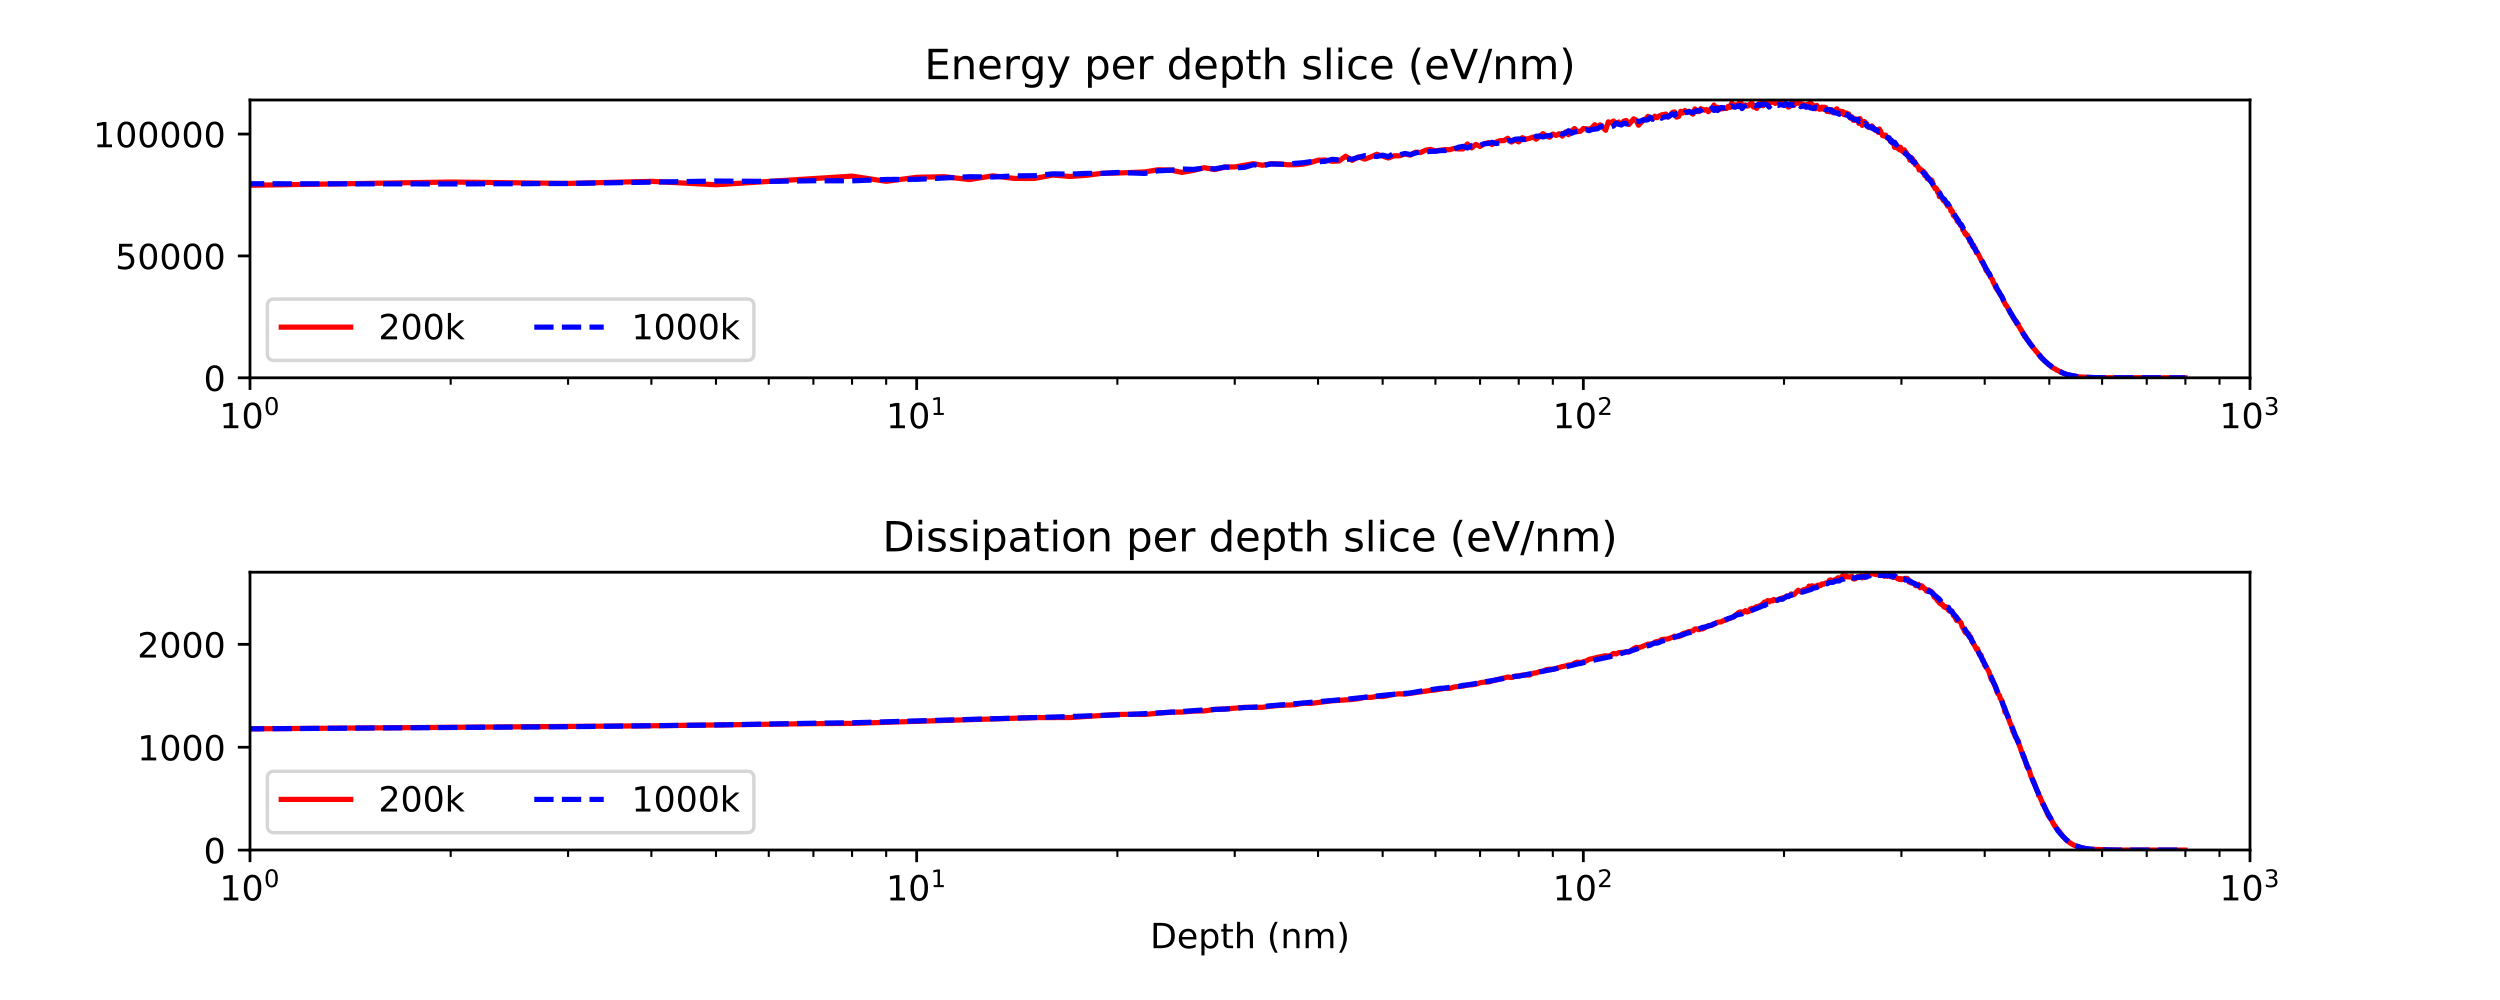 <?xml version="1.0" encoding="utf-8" standalone="no"?>
<!DOCTYPE svg PUBLIC "-//W3C//DTD SVG 1.1//EN"
  "http://www.w3.org/Graphics/SVG/1.1/DTD/svg11.dtd">
<!-- Created with matplotlib (http://matplotlib.org/) -->
<svg height="288pt" version="1.1" viewBox="0 0 720 288" width="720pt" xmlns="http://www.w3.org/2000/svg" xmlns:xlink="http://www.w3.org/1999/xlink">
 <defs>
  <style type="text/css">
*{stroke-linecap:butt;stroke-linejoin:round;}
  </style>
 </defs>
 <g id="figure_1">
  <g id="patch_1">
   <path d="M 0 288 
L 720 288 
L 720 0 
L 0 0 
z
" style="fill:#ffffff;"/>
  </g>
  <g id="axes_1">
   <g id="patch_2">
    <path d="M 72 108.8 
L 648 108.8 
L 648 28.8 
L 72 28.8 
z
" style="fill:#ffffff;"/>
   </g>
   <g id="matplotlib.axis_1">
    <g id="xtick_1">
     <g id="line2d_1">
      <defs>
       <path d="M 0 0 
L 0 3.5 
" id="me92a03ba57" style="stroke:#000000;stroke-width:0.8;"/>
      </defs>
      <g>
       <use style="stroke:#000000;stroke-width:0.8;" x="72" xlink:href="#me92a03ba57" y="108.8"/>
      </g>
     </g>
     <g id="text_1">
      <!-- $\mathdefault{10^{0}}$ -->
      <defs>
       <path d="M 12.406 8.297 
L 28.516 8.297 
L 28.516 63.922 
L 10.984 60.406 
L 10.984 69.391 
L 28.422 72.906 
L 38.281 72.906 
L 38.281 8.297 
L 54.391 8.297 
L 54.391 0 
L 12.406 0 
z
" id="DejaVuSans-31"/>
       <path d="M 31.781 66.406 
Q 24.172 66.406 20.328 58.906 
Q 16.5 51.422 16.5 36.375 
Q 16.5 21.391 20.328 13.891 
Q 24.172 6.391 31.781 6.391 
Q 39.453 6.391 43.281 13.891 
Q 47.125 21.391 47.125 36.375 
Q 47.125 51.422 43.281 58.906 
Q 39.453 66.406 31.781 66.406 
z
M 31.781 74.219 
Q 44.047 74.219 50.516 64.516 
Q 56.984 54.828 56.984 36.375 
Q 56.984 17.969 50.516 8.266 
Q 44.047 -1.422 31.781 -1.422 
Q 19.531 -1.422 13.062 8.266 
Q 6.594 17.969 6.594 36.375 
Q 6.594 54.828 13.062 64.516 
Q 19.531 74.219 31.781 74.219 
z
" id="DejaVuSans-30"/>
      </defs>
      <g transform="translate(63.2 123.398)scale(0.1 -0.1)">
       <use transform="translate(0 0.766)" xlink:href="#DejaVuSans-31"/>
       <use transform="translate(63.623 0.766)" xlink:href="#DejaVuSans-30"/>
       <use transform="translate(128.203 39.047)scale(0.7)" xlink:href="#DejaVuSans-30"/>
      </g>
     </g>
    </g>
    <g id="xtick_2">
     <g id="line2d_2">
      <g>
       <use style="stroke:#000000;stroke-width:0.8;" x="264" xlink:href="#me92a03ba57" y="108.8"/>
      </g>
     </g>
     <g id="text_2">
      <!-- $\mathdefault{10^{1}}$ -->
      <g transform="translate(255.2 123.398)scale(0.1 -0.1)">
       <use transform="translate(0 0.684)" xlink:href="#DejaVuSans-31"/>
       <use transform="translate(63.623 0.684)" xlink:href="#DejaVuSans-30"/>
       <use transform="translate(128.203 38.966)scale(0.7)" xlink:href="#DejaVuSans-31"/>
      </g>
     </g>
    </g>
    <g id="xtick_3">
     <g id="line2d_3">
      <g>
       <use style="stroke:#000000;stroke-width:0.8;" x="456" xlink:href="#me92a03ba57" y="108.8"/>
      </g>
     </g>
     <g id="text_3">
      <!-- $\mathdefault{10^{2}}$ -->
      <defs>
       <path d="M 19.188 8.297 
L 53.609 8.297 
L 53.609 0 
L 7.328 0 
L 7.328 8.297 
Q 12.938 14.109 22.625 23.891 
Q 32.328 33.688 34.812 36.531 
Q 39.547 41.844 41.422 45.531 
Q 43.312 49.219 43.312 52.781 
Q 43.312 58.594 39.234 62.25 
Q 35.156 65.922 28.609 65.922 
Q 23.969 65.922 18.812 64.312 
Q 13.672 62.703 7.812 59.422 
L 7.812 69.391 
Q 13.766 71.781 18.938 73 
Q 24.125 74.219 28.422 74.219 
Q 39.75 74.219 46.484 68.547 
Q 53.219 62.891 53.219 53.422 
Q 53.219 48.922 51.531 44.891 
Q 49.859 40.875 45.406 35.406 
Q 44.188 33.984 37.641 27.219 
Q 31.109 20.453 19.188 8.297 
z
" id="DejaVuSans-32"/>
      </defs>
      <g transform="translate(447.2 123.398)scale(0.1 -0.1)">
       <use transform="translate(0 0.766)" xlink:href="#DejaVuSans-31"/>
       <use transform="translate(63.623 0.766)" xlink:href="#DejaVuSans-30"/>
       <use transform="translate(128.203 39.047)scale(0.7)" xlink:href="#DejaVuSans-32"/>
      </g>
     </g>
    </g>
    <g id="xtick_4">
     <g id="line2d_4">
      <g>
       <use style="stroke:#000000;stroke-width:0.8;" x="648" xlink:href="#me92a03ba57" y="108.8"/>
      </g>
     </g>
     <g id="text_4">
      <!-- $\mathdefault{10^{3}}$ -->
      <defs>
       <path d="M 40.578 39.312 
Q 47.656 37.797 51.625 33 
Q 55.609 28.219 55.609 21.188 
Q 55.609 10.406 48.188 4.484 
Q 40.766 -1.422 27.094 -1.422 
Q 22.516 -1.422 17.656 -0.516 
Q 12.797 0.391 7.625 2.203 
L 7.625 11.719 
Q 11.719 9.328 16.594 8.109 
Q 21.484 6.891 26.812 6.891 
Q 36.078 6.891 40.938 10.547 
Q 45.797 14.203 45.797 21.188 
Q 45.797 27.641 41.281 31.266 
Q 36.766 34.906 28.719 34.906 
L 20.219 34.906 
L 20.219 43.016 
L 29.109 43.016 
Q 36.375 43.016 40.234 45.922 
Q 44.094 48.828 44.094 54.297 
Q 44.094 59.906 40.109 62.906 
Q 36.141 65.922 28.719 65.922 
Q 24.656 65.922 20.016 65.031 
Q 15.375 64.156 9.812 62.312 
L 9.812 71.094 
Q 15.438 72.656 20.344 73.438 
Q 25.25 74.219 29.594 74.219 
Q 40.828 74.219 47.359 69.109 
Q 53.906 64.016 53.906 55.328 
Q 53.906 49.266 50.438 45.094 
Q 46.969 40.922 40.578 39.312 
z
" id="DejaVuSans-33"/>
      </defs>
      <g transform="translate(639.2 123.398)scale(0.1 -0.1)">
       <use transform="translate(0 0.766)" xlink:href="#DejaVuSans-31"/>
       <use transform="translate(63.623 0.766)" xlink:href="#DejaVuSans-30"/>
       <use transform="translate(128.203 39.047)scale(0.7)" xlink:href="#DejaVuSans-33"/>
      </g>
     </g>
    </g>
    <g id="xtick_5">
     <g id="line2d_5">
      <defs>
       <path d="M 0 0 
L 0 2 
" id="m63668661cb" style="stroke:#000000;stroke-width:0.6;"/>
      </defs>
      <g>
       <use style="stroke:#000000;stroke-width:0.6;" x="129.798" xlink:href="#m63668661cb" y="108.8"/>
      </g>
     </g>
    </g>
    <g id="xtick_6">
     <g id="line2d_6">
      <g>
       <use style="stroke:#000000;stroke-width:0.6;" x="163.607" xlink:href="#m63668661cb" y="108.8"/>
      </g>
     </g>
    </g>
    <g id="xtick_7">
     <g id="line2d_7">
      <g>
       <use style="stroke:#000000;stroke-width:0.6;" x="187.596" xlink:href="#m63668661cb" y="108.8"/>
      </g>
     </g>
    </g>
    <g id="xtick_8">
     <g id="line2d_8">
      <g>
       <use style="stroke:#000000;stroke-width:0.6;" x="206.202" xlink:href="#m63668661cb" y="108.8"/>
      </g>
     </g>
    </g>
    <g id="xtick_9">
     <g id="line2d_9">
      <g>
       <use style="stroke:#000000;stroke-width:0.6;" x="221.405" xlink:href="#m63668661cb" y="108.8"/>
      </g>
     </g>
    </g>
    <g id="xtick_10">
     <g id="line2d_10">
      <g>
       <use style="stroke:#000000;stroke-width:0.6;" x="234.259" xlink:href="#m63668661cb" y="108.8"/>
      </g>
     </g>
    </g>
    <g id="xtick_11">
     <g id="line2d_11">
      <g>
       <use style="stroke:#000000;stroke-width:0.6;" x="245.393" xlink:href="#m63668661cb" y="108.8"/>
      </g>
     </g>
    </g>
    <g id="xtick_12">
     <g id="line2d_12">
      <g>
       <use style="stroke:#000000;stroke-width:0.6;" x="255.215" xlink:href="#m63668661cb" y="108.8"/>
      </g>
     </g>
    </g>
    <g id="xtick_13">
     <g id="line2d_13">
      <g>
       <use style="stroke:#000000;stroke-width:0.6;" x="321.798" xlink:href="#m63668661cb" y="108.8"/>
      </g>
     </g>
    </g>
    <g id="xtick_14">
     <g id="line2d_14">
      <g>
       <use style="stroke:#000000;stroke-width:0.6;" x="355.607" xlink:href="#m63668661cb" y="108.8"/>
      </g>
     </g>
    </g>
    <g id="xtick_15">
     <g id="line2d_15">
      <g>
       <use style="stroke:#000000;stroke-width:0.6;" x="379.596" xlink:href="#m63668661cb" y="108.8"/>
      </g>
     </g>
    </g>
    <g id="xtick_16">
     <g id="line2d_16">
      <g>
       <use style="stroke:#000000;stroke-width:0.6;" x="398.202" xlink:href="#m63668661cb" y="108.8"/>
      </g>
     </g>
    </g>
    <g id="xtick_17">
     <g id="line2d_17">
      <g>
       <use style="stroke:#000000;stroke-width:0.6;" x="413.405" xlink:href="#m63668661cb" y="108.8"/>
      </g>
     </g>
    </g>
    <g id="xtick_18">
     <g id="line2d_18">
      <g>
       <use style="stroke:#000000;stroke-width:0.6;" x="426.259" xlink:href="#m63668661cb" y="108.8"/>
      </g>
     </g>
    </g>
    <g id="xtick_19">
     <g id="line2d_19">
      <g>
       <use style="stroke:#000000;stroke-width:0.6;" x="437.393" xlink:href="#m63668661cb" y="108.8"/>
      </g>
     </g>
    </g>
    <g id="xtick_20">
     <g id="line2d_20">
      <g>
       <use style="stroke:#000000;stroke-width:0.6;" x="447.215" xlink:href="#m63668661cb" y="108.8"/>
      </g>
     </g>
    </g>
    <g id="xtick_21">
     <g id="line2d_21">
      <g>
       <use style="stroke:#000000;stroke-width:0.6;" x="513.798" xlink:href="#m63668661cb" y="108.8"/>
      </g>
     </g>
    </g>
    <g id="xtick_22">
     <g id="line2d_22">
      <g>
       <use style="stroke:#000000;stroke-width:0.6;" x="547.607" xlink:href="#m63668661cb" y="108.8"/>
      </g>
     </g>
    </g>
    <g id="xtick_23">
     <g id="line2d_23">
      <g>
       <use style="stroke:#000000;stroke-width:0.6;" x="571.596" xlink:href="#m63668661cb" y="108.8"/>
      </g>
     </g>
    </g>
    <g id="xtick_24">
     <g id="line2d_24">
      <g>
       <use style="stroke:#000000;stroke-width:0.6;" x="590.202" xlink:href="#m63668661cb" y="108.8"/>
      </g>
     </g>
    </g>
    <g id="xtick_25">
     <g id="line2d_25">
      <g>
       <use style="stroke:#000000;stroke-width:0.6;" x="605.405" xlink:href="#m63668661cb" y="108.8"/>
      </g>
     </g>
    </g>
    <g id="xtick_26">
     <g id="line2d_26">
      <g>
       <use style="stroke:#000000;stroke-width:0.6;" x="618.259" xlink:href="#m63668661cb" y="108.8"/>
      </g>
     </g>
    </g>
    <g id="xtick_27">
     <g id="line2d_27">
      <g>
       <use style="stroke:#000000;stroke-width:0.6;" x="629.393" xlink:href="#m63668661cb" y="108.8"/>
      </g>
     </g>
    </g>
    <g id="xtick_28">
     <g id="line2d_28">
      <g>
       <use style="stroke:#000000;stroke-width:0.6;" x="639.215" xlink:href="#m63668661cb" y="108.8"/>
      </g>
     </g>
    </g>
   </g>
   <g id="matplotlib.axis_2">
    <g id="ytick_1">
     <g id="line2d_29">
      <defs>
       <path d="M 0 0 
L -3.5 0 
" id="m32c135fd6a" style="stroke:#000000;stroke-width:0.8;"/>
      </defs>
      <g>
       <use style="stroke:#000000;stroke-width:0.8;" x="72" xlink:href="#m32c135fd6a" y="108.801"/>
      </g>
     </g>
     <g id="text_5">
      <!-- 0 -->
      <g transform="translate(58.638 112.6)scale(0.1 -0.1)">
       <use xlink:href="#DejaVuSans-30"/>
      </g>
     </g>
    </g>
    <g id="ytick_2">
     <g id="line2d_30">
      <g>
       <use style="stroke:#000000;stroke-width:0.8;" x="72" xlink:href="#m32c135fd6a" y="73.71"/>
      </g>
     </g>
     <g id="text_6">
      <!-- 50000 -->
      <defs>
       <path d="M 10.797 72.906 
L 49.516 72.906 
L 49.516 64.594 
L 19.828 64.594 
L 19.828 46.734 
Q 21.969 47.469 24.109 47.828 
Q 26.266 48.188 28.422 48.188 
Q 40.625 48.188 47.75 41.5 
Q 54.891 34.812 54.891 23.391 
Q 54.891 11.625 47.562 5.094 
Q 40.234 -1.422 26.906 -1.422 
Q 22.312 -1.422 17.547 -0.641 
Q 12.797 0.141 7.719 1.703 
L 7.719 11.625 
Q 12.109 9.234 16.797 8.062 
Q 21.484 6.891 26.703 6.891 
Q 35.156 6.891 40.078 11.328 
Q 45.016 15.766 45.016 23.391 
Q 45.016 31 40.078 35.438 
Q 35.156 39.891 26.703 39.891 
Q 22.75 39.891 18.812 39.016 
Q 14.891 38.141 10.797 36.281 
z
" id="DejaVuSans-35"/>
      </defs>
      <g transform="translate(33.188 77.509)scale(0.1 -0.1)">
       <use xlink:href="#DejaVuSans-35"/>
       <use x="63.623" xlink:href="#DejaVuSans-30"/>
       <use x="127.246" xlink:href="#DejaVuSans-30"/>
       <use x="190.869" xlink:href="#DejaVuSans-30"/>
       <use x="254.492" xlink:href="#DejaVuSans-30"/>
      </g>
     </g>
    </g>
    <g id="ytick_3">
     <g id="line2d_31">
      <g>
       <use style="stroke:#000000;stroke-width:0.8;" x="72" xlink:href="#m32c135fd6a" y="38.618"/>
      </g>
     </g>
     <g id="text_7">
      <!-- 100000 -->
      <g transform="translate(26.825 42.418)scale(0.1 -0.1)">
       <use xlink:href="#DejaVuSans-31"/>
       <use x="63.623" xlink:href="#DejaVuSans-30"/>
       <use x="127.246" xlink:href="#DejaVuSans-30"/>
       <use x="190.869" xlink:href="#DejaVuSans-30"/>
       <use x="254.492" xlink:href="#DejaVuSans-30"/>
       <use x="318.115" xlink:href="#DejaVuSans-30"/>
      </g>
     </g>
    </g>
   </g>
   <g id="line2d_32">
    <path clip-path="url(#pfd592f514d)" d="M -1 53.089 
L 72 53.356 
L 129.798 52.426 
L 163.607 52.823 
L 187.596 52.223 
L 206.202 53.211 
L 245.393 50.725 
L 255.215 52.218 
L 264 51.064 
L 271.947 50.887 
L 279.203 51.71 
L 285.877 50.648 
L 292.057 51.375 
L 297.81 51.399 
L 303.191 50.418 
L 308.246 50.823 
L 313.012 50.472 
L 317.521 49.901 
L 321.798 49.841 
L 329.745 49.513 
L 333.452 48.897 
L 337.001 48.962 
L 340.404 49.652 
L 343.675 49.078 
L 346.822 48.29 
L 349.854 48.838 
L 352.78 48.113 
L 355.607 48.075 
L 360.989 47.136 
L 363.555 47.585 
L 366.044 47.177 
L 368.461 47.219 
L 370.81 47.444 
L 373.095 47.443 
L 375.318 47.297 
L 377.484 46.796 
L 379.596 46.135 
L 381.654 46.082 
L 383.664 46.446 
L 385.626 46.371 
L 387.543 44.982 
L 389.417 46.187 
L 391.25 45.187 
L 393.043 45.825 
L 394.798 45.193 
L 396.518 44.424 
L 399.853 45.504 
L 401.473 44.874 
L 403.061 44.872 
L 404.62 44.357 
L 406.15 44.674 
L 407.652 43.833 
L 409.128 43.934 
L 410.578 43.257 
L 412.004 43.017 
L 413.405 43.459 
L 416.139 43.09 
L 417.473 43.117 
L 418.787 42.74 
L 420.079 42.902 
L 421.352 42.888 
L 422.606 41.468 
L 423.842 42.609 
L 425.059 41.588 
L 426.259 42.172 
L 427.442 41.413 
L 428.608 41.088 
L 429.758 41.617 
L 430.892 40.917 
L 432.012 40.501 
L 433.116 40.503 
L 434.206 39.823 
L 435.282 40.912 
L 436.344 40.343 
L 437.393 40.857 
L 438.429 39.655 
L 439.452 40.09 
L 440.463 39.858 
L 441.462 39.486 
L 442.448 40.092 
L 444.388 38.487 
L 445.341 39.18 
L 446.283 39.525 
L 447.215 38.612 
L 448.136 39.007 
L 449.047 38.519 
L 449.949 39.199 
L 450.841 38.028 
L 451.723 38.793 
L 452.596 37.733 
L 453.46 37.02 
L 454.315 37.877 
L 455.162 37.798 
L 456 37.013 
L 457.651 37.185 
L 458.465 36.819 
L 459.27 35.921 
L 460.068 36.526 
L 460.859 35.951 
L 462.417 37.512 
L 463.186 35.096 
L 463.947 35.355 
L 464.702 34.85 
L 465.45 35.559 
L 466.191 35.158 
L 466.926 35.933 
L 467.654 34.891 
L 468.376 34.709 
L 469.092 35.87 
L 470.505 34.226 
L 471.203 34.616 
L 471.895 36.069 
L 473.262 34.641 
L 473.937 34.315 
L 474.607 33.512 
L 475.271 34.112 
L 475.93 34.288 
L 476.584 33.462 
L 477.233 33.887 
L 477.877 33.406 
L 478.516 33.099 
L 479.78 32.852 
L 480.404 33.695 
L 481.024 33.279 
L 481.639 32.393 
L 482.25 32.227 
L 482.857 33.727 
L 483.459 33.537 
L 484.057 32.054 
L 484.65 32.543 
L 485.239 31.814 
L 485.825 32.331 
L 486.406 32.041 
L 487.556 32.879 
L 488.125 31.374 
L 488.69 32.113 
L 489.252 32.129 
L 489.81 31.298 
L 490.914 31.722 
L 491.461 31.572 
L 492.004 32.174 
L 492.544 31.489 
L 493.08 31.312 
L 493.613 30.263 
L 494.142 31.666 
L 494.668 30.897 
L 495.191 31.421 
L 496.227 31.313 
L 496.74 31.077 
L 497.25 31.232 
L 497.757 30.599 
L 498.261 30.94 
L 498.762 29.654 
L 499.259 30.559 
L 499.754 30.212 
L 500.735 30.195 
L 501.221 28.928 
L 501.705 30.555 
L 502.185 30.513 
L 502.663 30.233 
L 503.138 30.526 
L 503.611 30.466 
L 504.081 29.882 
L 504.548 29.705 
L 505.012 30.827 
L 505.474 30.872 
L 505.934 31.222 
L 506.391 30.211 
L 506.845 29.623 
L 507.297 29.696 
L 507.746 30.46 
L 508.194 28.8 
L 508.638 29.964 
L 509.081 28.853 
L 509.521 29.862 
L 509.958 29.564 
L 510.394 28.987 
L 510.827 29.508 
L 511.258 29.773 
L 511.687 29.439 
L 512.538 30.013 
L 512.96 29.762 
L 513.38 29.324 
L 513.798 29.193 
L 514.214 29.718 
L 514.627 30.47 
L 515.039 30.842 
L 515.449 30.65 
L 515.857 30.032 
L 516.263 29.199 
L 516.666 30.355 
L 517.068 29.377 
L 517.468 29.769 
L 517.866 29.097 
L 518.262 29.095 
L 518.656 30.171 
L 519.049 30.046 
L 519.439 30.051 
L 519.828 30.752 
L 520.215 30.493 
L 520.6 29.993 
L 520.984 30.457 
L 521.365 29.487 
L 521.745 29.961 
L 522.5 30.602 
L 522.875 31.331 
L 523.248 30.352 
L 523.989 31.462 
L 524.357 31.433 
L 524.723 30.842 
L 525.088 31.423 
L 525.452 30.871 
L 525.813 30.993 
L 526.174 32.093 
L 526.532 31.688 
L 526.889 32.203 
L 527.245 31.803 
L 527.599 31.605 
L 527.952 32.422 
L 528.303 32.287 
L 528.652 31.659 
L 529.001 31.329 
L 529.347 31.896 
L 529.693 32.727 
L 530.036 32.019 
L 530.379 32.535 
L 530.72 32.12 
L 531.06 33.024 
L 531.735 32.517 
L 532.07 33.087 
L 532.404 32.809 
L 532.737 33.714 
L 533.069 34.109 
L 533.399 33.668 
L 533.728 34.631 
L 534.056 34.661 
L 534.382 34.245 
L 534.707 34.568 
L 535.031 34.417 
L 535.354 35.527 
L 535.675 34.154 
L 535.995 34.96 
L 536.314 36.114 
L 536.632 35.846 
L 536.948 34.998 
L 537.263 35.434 
L 537.577 35.582 
L 537.89 36.401 
L 538.202 36.743 
L 538.512 36.477 
L 538.822 36.563 
L 539.13 36.267 
L 540.048 37.501 
L 540.352 37.548 
L 540.655 37.322 
L 540.956 38.135 
L 541.257 37.145 
L 541.854 38.282 
L 542.152 39.038 
L 542.448 39.166 
L 543.037 38.901 
L 543.622 39.794 
L 543.913 39.967 
L 544.203 39.825 
L 544.492 40.775 
L 544.78 41 
L 545.067 41.014 
L 545.354 41.184 
L 545.639 42.459 
L 545.923 41.817 
L 546.488 42.708 
L 546.769 42.787 
L 547.05 43.143 
L 547.329 42.402 
L 547.607 43.348 
L 548.161 43.755 
L 548.437 43.147 
L 548.712 44.148 
L 548.986 43.858 
L 549.259 44.699 
L 549.531 44.681 
L 550.072 46.147 
L 550.341 45.544 
L 550.61 45.472 
L 550.878 45.944 
L 551.145 46.908 
L 551.41 46.525 
L 551.676 47.503 
L 551.94 47.446 
L 552.466 48.166 
L 552.728 48.954 
L 552.989 48.627 
L 553.249 49.089 
L 553.508 48.999 
L 553.767 49.621 
L 554.025 49.387 
L 554.282 50.452 
L 554.538 50.028 
L 555.048 51.446 
L 555.302 51.192 
L 555.555 51.732 
L 555.807 51.614 
L 556.059 52.176 
L 556.309 51.873 
L 556.559 52.443 
L 556.809 53.517 
L 557.057 53.7 
L 557.305 54.333 
L 557.552 54.131 
L 557.798 54.44 
L 558.044 55.384 
L 558.289 55.188 
L 558.533 56.637 
L 558.776 55.841 
L 559.019 56.73 
L 559.261 56.885 
L 559.743 57.832 
L 559.983 57.7 
L 560.936 59.377 
L 561.409 59.312 
L 561.644 59.868 
L 561.878 60.778 
L 562.112 60.608 
L 562.346 61.002 
L 562.578 62.062 
L 562.81 61.96 
L 563.041 62.513 
L 563.272 62.621 
L 563.731 63.765 
L 563.96 63.594 
L 564.188 64.191 
L 564.416 64.245 
L 564.643 64.93 
L 564.869 64.94 
L 565.095 65.328 
L 565.32 66.308 
L 565.544 66.421 
L 565.991 67.412 
L 566.214 67.321 
L 566.436 67.875 
L 566.658 67.758 
L 566.878 68.513 
L 567.099 68.582 
L 567.318 69.583 
L 567.538 69.279 
L 568.192 71.036 
L 568.408 70.659 
L 568.625 71.314 
L 568.841 71.457 
L 569.27 72.849 
L 569.484 72.685 
L 570.968 75.684 
L 571.178 75.919 
L 571.387 76.485 
L 571.596 76.667 
L 572.011 77.927 
L 572.219 77.767 
L 572.425 78.12 
L 572.631 78.787 
L 572.837 78.857 
L 573.042 79.088 
L 573.247 79.815 
L 573.654 80.267 
L 573.858 80.631 
L 574.06 81.341 
L 574.262 81.583 
L 574.866 83.032 
L 575.066 83.182 
L 576.847 86.039 
L 577.042 86.78 
L 577.237 87.007 
L 577.626 87.863 
L 577.82 87.947 
L 578.972 89.985 
L 579.353 90.713 
L 580.11 92.045 
L 580.298 92.196 
L 580.485 92.566 
L 580.672 92.484 
L 580.859 93.179 
L 581.045 93.382 
L 581.231 93.256 
L 581.417 94.002 
L 581.787 94.448 
L 581.971 94.949 
L 582.155 95.015 
L 582.338 95.54 
L 582.521 95.658 
L 582.704 96.107 
L 582.886 96.237 
L 583.068 96.858 
L 583.25 96.716 
L 583.611 97.507 
L 583.971 97.908 
L 584.509 98.673 
L 585.397 99.943 
L 586.624 101.46 
L 586.798 101.572 
L 587.318 102.317 
L 587.49 102.33 
L 587.662 102.8 
L 587.834 102.831 
L 588.518 103.62 
L 590.202 105.146 
L 590.535 105.245 
L 591.032 105.839 
L 591.853 106.22 
L 592.18 106.491 
L 592.667 106.688 
L 593.633 107.263 
L 593.952 107.342 
L 594.429 107.558 
L 595.218 107.908 
L 595.532 107.944 
L 596.155 108.1 
L 598.754 108.54 
L 599.354 108.58 
L 603.008 108.748 
L 607.87 108.787 
L 618.734 108.801 
L 629.289 108.801 
L 629.289 108.801 
" style="fill:none;stroke:#ff0000;stroke-linecap:square;stroke-width:1.5;"/>
   </g>
   <g id="line2d_33">
    <path clip-path="url(#pfd592f514d)" d="M -1 52.652 
L 72 52.918 
L 129.798 52.97 
L 163.607 52.847 
L 206.202 52.147 
L 221.405 52.245 
L 234.259 52.053 
L 245.393 52.083 
L 255.215 51.686 
L 264 51.646 
L 279.203 50.899 
L 285.877 50.982 
L 292.057 50.652 
L 297.81 50.601 
L 303.191 50.069 
L 308.246 50.16 
L 313.012 49.934 
L 317.521 49.926 
L 321.798 49.673 
L 329.745 49.944 
L 333.452 49.196 
L 337.001 49.028 
L 340.404 48.682 
L 343.675 48.786 
L 346.822 48.42 
L 349.854 48.631 
L 352.78 48.099 
L 355.607 48.331 
L 358.341 48.212 
L 360.989 47.434 
L 363.555 47.744 
L 366.044 47.219 
L 370.81 47.342 
L 373.095 47.029 
L 375.318 46.867 
L 377.484 46.556 
L 379.596 46.598 
L 381.654 46.456 
L 383.664 45.876 
L 385.626 46.065 
L 387.543 45.848 
L 389.417 45.827 
L 393.043 44.813 
L 396.518 45.076 
L 398.202 44.688 
L 399.853 45.105 
L 401.473 44.168 
L 403.061 44.595 
L 404.62 44.204 
L 406.15 44.509 
L 409.128 43.685 
L 410.578 43.778 
L 412.004 43.579 
L 413.405 43.573 
L 414.783 43.366 
L 416.139 43.352 
L 417.473 42.811 
L 418.787 42.926 
L 420.079 42.386 
L 421.352 42.15 
L 422.606 42.617 
L 423.842 41.951 
L 425.059 42.087 
L 426.259 41.837 
L 427.442 41.415 
L 428.608 41.338 
L 429.758 40.992 
L 430.892 41.344 
L 432.012 41.138 
L 434.206 40.489 
L 435.282 40.567 
L 436.344 40.103 
L 437.393 40.012 
L 438.429 40.192 
L 439.452 40.157 
L 441.462 39.794 
L 442.448 39.225 
L 443.424 39.186 
L 444.388 39.45 
L 445.341 39.158 
L 447.215 38.883 
L 448.136 38.912 
L 449.047 38.335 
L 449.949 38.576 
L 450.841 38.363 
L 451.723 37.649 
L 452.596 38.381 
L 453.46 38.027 
L 456 37.621 
L 456.83 37.352 
L 457.651 37.629 
L 458.465 37.29 
L 460.068 37.092 
L 460.859 36.572 
L 461.642 36.304 
L 462.417 36.312 
L 463.186 36.637 
L 463.947 36.54 
L 464.702 36.272 
L 465.45 35.46 
L 466.191 35.811 
L 466.926 35.963 
L 467.654 35.468 
L 468.376 35.689 
L 469.092 35.356 
L 469.801 35.431 
L 470.505 35.174 
L 472.581 34.84 
L 473.262 34.491 
L 473.937 34.606 
L 474.607 34.459 
L 475.271 33.753 
L 475.93 34.336 
L 476.584 33.811 
L 477.233 33.989 
L 477.877 33.741 
L 478.516 34.035 
L 479.15 33.749 
L 479.78 33.595 
L 480.404 33.664 
L 481.639 32.768 
L 482.25 33.212 
L 482.857 32.724 
L 483.459 32.685 
L 484.057 32.778 
L 484.65 33.07 
L 485.239 32.47 
L 485.825 32.37 
L 486.406 32.134 
L 487.556 32.415 
L 488.69 31.881 
L 489.81 31.901 
L 490.364 31.409 
L 490.914 31.37 
L 491.461 31.66 
L 492.544 31.495 
L 493.08 31.077 
L 493.613 31.803 
L 494.142 31.229 
L 494.668 31.826 
L 495.191 31.247 
L 495.711 30.959 
L 496.74 31.129 
L 497.757 30.521 
L 498.261 30.991 
L 498.762 30.519 
L 499.259 30.808 
L 499.754 30.869 
L 500.246 30.523 
L 500.735 30.699 
L 501.221 30.383 
L 501.705 31.273 
L 502.185 30.65 
L 503.138 30.315 
L 503.611 30.645 
L 504.548 30.357 
L 505.012 30.341 
L 505.474 30.495 
L 506.391 30.117 
L 506.845 30.447 
L 507.297 30.01 
L 508.638 30.052 
L 509.081 30.328 
L 509.521 30.837 
L 509.958 30.241 
L 510.827 29.894 
L 512.113 30.37 
L 512.538 30.006 
L 512.96 30.227 
L 513.38 30.216 
L 513.798 30.393 
L 514.214 29.892 
L 514.627 29.876 
L 515.039 30.284 
L 515.449 29.975 
L 515.857 30.248 
L 516.263 30.344 
L 516.666 30.025 
L 517.068 30.133 
L 517.468 30.803 
L 517.866 30.266 
L 518.262 30.313 
L 518.656 30.723 
L 519.439 30.436 
L 519.828 30.5 
L 520.215 30.881 
L 520.984 30.763 
L 521.365 31.078 
L 521.745 31.101 
L 522.123 31.273 
L 522.5 31.176 
L 522.875 30.846 
L 523.989 31.106 
L 524.357 30.969 
L 524.723 31.348 
L 525.088 31.133 
L 525.813 31.596 
L 526.174 31.499 
L 526.532 31.637 
L 526.889 31.563 
L 527.245 31.641 
L 527.599 32.185 
L 527.952 32.108 
L 528.303 32.515 
L 528.652 32.396 
L 529.001 32.628 
L 529.347 32.522 
L 529.693 32.906 
L 530.036 32.507 
L 530.379 32.939 
L 530.72 32.39 
L 531.06 32.84 
L 531.398 32.84 
L 531.735 33.153 
L 532.07 32.978 
L 532.404 33.264 
L 532.737 33.811 
L 533.069 33.702 
L 533.728 34.296 
L 534.056 34.267 
L 534.382 34.5 
L 534.707 34.579 
L 535.031 34.342 
L 535.354 34.999 
L 535.675 34.803 
L 535.995 35.18 
L 536.314 35.296 
L 536.632 35.938 
L 536.948 35.983 
L 537.263 35.558 
L 537.577 36.206 
L 537.89 36.443 
L 538.202 36.375 
L 538.512 36.587 
L 538.822 36.468 
L 539.13 36.961 
L 539.437 36.791 
L 539.743 37.248 
L 540.048 37.223 
L 540.352 37.556 
L 540.655 37.553 
L 540.956 37.849 
L 541.257 37.949 
L 541.556 37.868 
L 541.854 38.311 
L 542.743 38.861 
L 543.037 39.284 
L 543.622 39.635 
L 543.913 39.595 
L 544.492 40.672 
L 544.78 40.443 
L 545.067 41.154 
L 545.354 41.16 
L 545.639 40.944 
L 546.488 42.182 
L 546.769 42.607 
L 547.05 42.568 
L 547.329 43.029 
L 547.607 43.103 
L 548.437 43.792 
L 548.712 44.245 
L 549.259 44.595 
L 549.802 45.248 
L 550.072 45.179 
L 550.341 45.486 
L 550.878 46.555 
L 551.145 46.58 
L 551.41 46.765 
L 552.466 48.256 
L 552.728 48.273 
L 554.282 50.076 
L 554.538 50.575 
L 555.048 50.826 
L 555.302 51.386 
L 555.555 51.502 
L 557.305 53.991 
L 557.798 54.334 
L 558.044 54.898 
L 558.289 55.037 
L 558.776 55.927 
L 559.261 56.817 
L 559.983 57.396 
L 560.699 58.595 
L 560.936 58.518 
L 561.409 59.483 
L 561.878 60.344 
L 562.112 60.553 
L 563.731 63.168 
L 563.96 63.409 
L 564.188 64.067 
L 564.643 64.64 
L 564.869 64.682 
L 565.544 66.005 
L 565.768 66.248 
L 566.214 67.315 
L 566.436 67.487 
L 566.878 68.408 
L 567.318 69.047 
L 568.192 70.729 
L 569.484 72.919 
L 570.335 74.458 
L 570.547 74.605 
L 570.757 75.223 
L 570.968 75.311 
L 571.387 76.211 
L 572.219 77.783 
L 572.631 78.546 
L 572.837 78.655 
L 573.451 80.021 
L 574.464 81.824 
L 574.665 82.029 
L 575.066 82.957 
L 575.465 83.765 
L 575.664 83.904 
L 576.06 84.765 
L 576.454 85.234 
L 576.847 86.209 
L 577.432 87.146 
L 577.626 87.64 
L 577.82 87.783 
L 578.398 88.897 
L 578.781 89.563 
L 578.972 90.091 
L 579.163 90.215 
L 582.704 96.131 
L 583.068 96.681 
L 584.509 98.777 
L 588.177 103.311 
L 588.347 103.367 
L 588.857 103.93 
L 590.035 104.974 
L 590.369 105.231 
L 590.701 105.467 
L 591.362 105.994 
L 594.271 107.493 
L 594.588 107.598 
L 595.532 107.909 
L 598.452 108.48 
L 599.801 108.613 
L 603.008 108.742 
L 606.097 108.78 
L 624.234 108.801 
L 629.289 108.801 
L 629.289 108.801 
" style="fill:none;stroke:#0000ff;stroke-dasharray:5.55,2.4;stroke-dashoffset:0;stroke-width:1.5;"/>
   </g>
   <g id="patch_3">
    <path d="M 72 108.8 
L 72 28.8 
" style="fill:none;stroke:#000000;stroke-linecap:square;stroke-linejoin:miter;stroke-width:0.8;"/>
   </g>
   <g id="patch_4">
    <path d="M 648 108.8 
L 648 28.8 
" style="fill:none;stroke:#000000;stroke-linecap:square;stroke-linejoin:miter;stroke-width:0.8;"/>
   </g>
   <g id="patch_5">
    <path d="M 72 108.8 
L 648 108.8 
" style="fill:none;stroke:#000000;stroke-linecap:square;stroke-linejoin:miter;stroke-width:0.8;"/>
   </g>
   <g id="patch_6">
    <path d="M 72 28.8 
L 648 28.8 
" style="fill:none;stroke:#000000;stroke-linecap:square;stroke-linejoin:miter;stroke-width:0.8;"/>
   </g>
   <g id="text_8">
    <!-- Energy per depth slice (eV/nm) -->
    <defs>
     <path d="M 9.812 72.906 
L 55.906 72.906 
L 55.906 64.594 
L 19.672 64.594 
L 19.672 43.016 
L 54.391 43.016 
L 54.391 34.719 
L 19.672 34.719 
L 19.672 8.297 
L 56.781 8.297 
L 56.781 0 
L 9.812 0 
z
" id="DejaVuSans-45"/>
     <path d="M 54.891 33.016 
L 54.891 0 
L 45.906 0 
L 45.906 32.719 
Q 45.906 40.484 42.875 44.328 
Q 39.844 48.188 33.797 48.188 
Q 26.516 48.188 22.312 43.547 
Q 18.109 38.922 18.109 30.906 
L 18.109 0 
L 9.078 0 
L 9.078 54.688 
L 18.109 54.688 
L 18.109 46.188 
Q 21.344 51.125 25.703 53.562 
Q 30.078 56 35.797 56 
Q 45.219 56 50.047 50.172 
Q 54.891 44.344 54.891 33.016 
z
" id="DejaVuSans-6e"/>
     <path d="M 56.203 29.594 
L 56.203 25.203 
L 14.891 25.203 
Q 15.484 15.922 20.484 11.062 
Q 25.484 6.203 34.422 6.203 
Q 39.594 6.203 44.453 7.469 
Q 49.312 8.734 54.109 11.281 
L 54.109 2.781 
Q 49.266 0.734 44.188 -0.344 
Q 39.109 -1.422 33.891 -1.422 
Q 20.797 -1.422 13.156 6.188 
Q 5.516 13.812 5.516 26.812 
Q 5.516 40.234 12.766 48.109 
Q 20.016 56 32.328 56 
Q 43.359 56 49.781 48.891 
Q 56.203 41.797 56.203 29.594 
z
M 47.219 32.234 
Q 47.125 39.594 43.094 43.984 
Q 39.062 48.391 32.422 48.391 
Q 24.906 48.391 20.391 44.141 
Q 15.875 39.891 15.188 32.172 
z
" id="DejaVuSans-65"/>
     <path d="M 41.109 46.297 
Q 39.594 47.172 37.812 47.578 
Q 36.031 48 33.891 48 
Q 26.266 48 22.188 43.047 
Q 18.109 38.094 18.109 28.812 
L 18.109 0 
L 9.078 0 
L 9.078 54.688 
L 18.109 54.688 
L 18.109 46.188 
Q 20.953 51.172 25.484 53.578 
Q 30.031 56 36.531 56 
Q 37.453 56 38.578 55.875 
Q 39.703 55.766 41.062 55.516 
z
" id="DejaVuSans-72"/>
     <path d="M 45.406 27.984 
Q 45.406 37.75 41.375 43.109 
Q 37.359 48.484 30.078 48.484 
Q 22.859 48.484 18.828 43.109 
Q 14.797 37.75 14.797 27.984 
Q 14.797 18.266 18.828 12.891 
Q 22.859 7.516 30.078 7.516 
Q 37.359 7.516 41.375 12.891 
Q 45.406 18.266 45.406 27.984 
z
M 54.391 6.781 
Q 54.391 -7.172 48.188 -13.984 
Q 42 -20.797 29.203 -20.797 
Q 24.469 -20.797 20.266 -20.094 
Q 16.062 -19.391 12.109 -17.922 
L 12.109 -9.188 
Q 16.062 -11.328 19.922 -12.344 
Q 23.781 -13.375 27.781 -13.375 
Q 36.625 -13.375 41.016 -8.766 
Q 45.406 -4.156 45.406 5.172 
L 45.406 9.625 
Q 42.625 4.781 38.281 2.391 
Q 33.938 0 27.875 0 
Q 17.828 0 11.672 7.656 
Q 5.516 15.328 5.516 27.984 
Q 5.516 40.672 11.672 48.328 
Q 17.828 56 27.875 56 
Q 33.938 56 38.281 53.609 
Q 42.625 51.219 45.406 46.391 
L 45.406 54.688 
L 54.391 54.688 
z
" id="DejaVuSans-67"/>
     <path d="M 32.172 -5.078 
Q 28.375 -14.844 24.75 -17.812 
Q 21.141 -20.797 15.094 -20.797 
L 7.906 -20.797 
L 7.906 -13.281 
L 13.188 -13.281 
Q 16.891 -13.281 18.938 -11.516 
Q 21 -9.766 23.484 -3.219 
L 25.094 0.875 
L 2.984 54.688 
L 12.5 54.688 
L 29.594 11.922 
L 46.688 54.688 
L 56.203 54.688 
z
" id="DejaVuSans-79"/>
     <path id="DejaVuSans-20"/>
     <path d="M 18.109 8.203 
L 18.109 -20.797 
L 9.078 -20.797 
L 9.078 54.688 
L 18.109 54.688 
L 18.109 46.391 
Q 20.953 51.266 25.266 53.625 
Q 29.594 56 35.594 56 
Q 45.562 56 51.781 48.094 
Q 58.016 40.188 58.016 27.297 
Q 58.016 14.406 51.781 6.484 
Q 45.562 -1.422 35.594 -1.422 
Q 29.594 -1.422 25.266 0.953 
Q 20.953 3.328 18.109 8.203 
z
M 48.688 27.297 
Q 48.688 37.203 44.609 42.844 
Q 40.531 48.484 33.406 48.484 
Q 26.266 48.484 22.188 42.844 
Q 18.109 37.203 18.109 27.297 
Q 18.109 17.391 22.188 11.75 
Q 26.266 6.109 33.406 6.109 
Q 40.531 6.109 44.609 11.75 
Q 48.688 17.391 48.688 27.297 
z
" id="DejaVuSans-70"/>
     <path d="M 45.406 46.391 
L 45.406 75.984 
L 54.391 75.984 
L 54.391 0 
L 45.406 0 
L 45.406 8.203 
Q 42.578 3.328 38.25 0.953 
Q 33.938 -1.422 27.875 -1.422 
Q 17.969 -1.422 11.734 6.484 
Q 5.516 14.406 5.516 27.297 
Q 5.516 40.188 11.734 48.094 
Q 17.969 56 27.875 56 
Q 33.938 56 38.25 53.625 
Q 42.578 51.266 45.406 46.391 
z
M 14.797 27.297 
Q 14.797 17.391 18.875 11.75 
Q 22.953 6.109 30.078 6.109 
Q 37.203 6.109 41.297 11.75 
Q 45.406 17.391 45.406 27.297 
Q 45.406 37.203 41.297 42.844 
Q 37.203 48.484 30.078 48.484 
Q 22.953 48.484 18.875 42.844 
Q 14.797 37.203 14.797 27.297 
z
" id="DejaVuSans-64"/>
     <path d="M 18.312 70.219 
L 18.312 54.688 
L 36.812 54.688 
L 36.812 47.703 
L 18.312 47.703 
L 18.312 18.016 
Q 18.312 11.328 20.141 9.422 
Q 21.969 7.516 27.594 7.516 
L 36.812 7.516 
L 36.812 0 
L 27.594 0 
Q 17.188 0 13.234 3.875 
Q 9.281 7.766 9.281 18.016 
L 9.281 47.703 
L 2.688 47.703 
L 2.688 54.688 
L 9.281 54.688 
L 9.281 70.219 
z
" id="DejaVuSans-74"/>
     <path d="M 54.891 33.016 
L 54.891 0 
L 45.906 0 
L 45.906 32.719 
Q 45.906 40.484 42.875 44.328 
Q 39.844 48.188 33.797 48.188 
Q 26.516 48.188 22.312 43.547 
Q 18.109 38.922 18.109 30.906 
L 18.109 0 
L 9.078 0 
L 9.078 75.984 
L 18.109 75.984 
L 18.109 46.188 
Q 21.344 51.125 25.703 53.562 
Q 30.078 56 35.797 56 
Q 45.219 56 50.047 50.172 
Q 54.891 44.344 54.891 33.016 
z
" id="DejaVuSans-68"/>
     <path d="M 44.281 53.078 
L 44.281 44.578 
Q 40.484 46.531 36.375 47.5 
Q 32.281 48.484 27.875 48.484 
Q 21.188 48.484 17.844 46.438 
Q 14.5 44.391 14.5 40.281 
Q 14.5 37.156 16.891 35.375 
Q 19.281 33.594 26.516 31.984 
L 29.594 31.297 
Q 39.156 29.25 43.188 25.516 
Q 47.219 21.781 47.219 15.094 
Q 47.219 7.469 41.188 3.016 
Q 35.156 -1.422 24.609 -1.422 
Q 20.219 -1.422 15.453 -0.562 
Q 10.688 0.297 5.422 2 
L 5.422 11.281 
Q 10.406 8.688 15.234 7.391 
Q 20.062 6.109 24.812 6.109 
Q 31.156 6.109 34.562 8.281 
Q 37.984 10.453 37.984 14.406 
Q 37.984 18.062 35.516 20.016 
Q 33.062 21.969 24.703 23.781 
L 21.578 24.516 
Q 13.234 26.266 9.516 29.906 
Q 5.812 33.547 5.812 39.891 
Q 5.812 47.609 11.281 51.797 
Q 16.75 56 26.812 56 
Q 31.781 56 36.172 55.266 
Q 40.578 54.547 44.281 53.078 
z
" id="DejaVuSans-73"/>
     <path d="M 9.422 75.984 
L 18.406 75.984 
L 18.406 0 
L 9.422 0 
z
" id="DejaVuSans-6c"/>
     <path d="M 9.422 54.688 
L 18.406 54.688 
L 18.406 0 
L 9.422 0 
z
M 9.422 75.984 
L 18.406 75.984 
L 18.406 64.594 
L 9.422 64.594 
z
" id="DejaVuSans-69"/>
     <path d="M 48.781 52.594 
L 48.781 44.188 
Q 44.969 46.297 41.141 47.344 
Q 37.312 48.391 33.406 48.391 
Q 24.656 48.391 19.812 42.844 
Q 14.984 37.312 14.984 27.297 
Q 14.984 17.281 19.812 11.734 
Q 24.656 6.203 33.406 6.203 
Q 37.312 6.203 41.141 7.25 
Q 44.969 8.297 48.781 10.406 
L 48.781 2.094 
Q 45.016 0.344 40.984 -0.531 
Q 36.969 -1.422 32.422 -1.422 
Q 20.062 -1.422 12.781 6.344 
Q 5.516 14.109 5.516 27.297 
Q 5.516 40.672 12.859 48.328 
Q 20.219 56 33.016 56 
Q 37.156 56 41.109 55.141 
Q 45.062 54.297 48.781 52.594 
z
" id="DejaVuSans-63"/>
     <path d="M 31 75.875 
Q 24.469 64.656 21.281 53.656 
Q 18.109 42.672 18.109 31.391 
Q 18.109 20.125 21.312 9.062 
Q 24.516 -2 31 -13.188 
L 23.188 -13.188 
Q 15.875 -1.703 12.234 9.375 
Q 8.594 20.453 8.594 31.391 
Q 8.594 42.281 12.203 53.312 
Q 15.828 64.359 23.188 75.875 
z
" id="DejaVuSans-28"/>
     <path d="M 28.609 0 
L 0.781 72.906 
L 11.078 72.906 
L 34.188 11.531 
L 57.328 72.906 
L 67.578 72.906 
L 39.797 0 
z
" id="DejaVuSans-56"/>
     <path d="M 25.391 72.906 
L 33.688 72.906 
L 8.297 -9.281 
L 0 -9.281 
z
" id="DejaVuSans-2f"/>
     <path d="M 52 44.188 
Q 55.375 50.25 60.062 53.125 
Q 64.75 56 71.094 56 
Q 79.641 56 84.281 50.016 
Q 88.922 44.047 88.922 33.016 
L 88.922 0 
L 79.891 0 
L 79.891 32.719 
Q 79.891 40.578 77.094 44.375 
Q 74.312 48.188 68.609 48.188 
Q 61.625 48.188 57.562 43.547 
Q 53.516 38.922 53.516 30.906 
L 53.516 0 
L 44.484 0 
L 44.484 32.719 
Q 44.484 40.625 41.703 44.406 
Q 38.922 48.188 33.109 48.188 
Q 26.219 48.188 22.156 43.531 
Q 18.109 38.875 18.109 30.906 
L 18.109 0 
L 9.078 0 
L 9.078 54.688 
L 18.109 54.688 
L 18.109 46.188 
Q 21.188 51.219 25.484 53.609 
Q 29.781 56 35.688 56 
Q 41.656 56 45.828 52.969 
Q 50 49.953 52 44.188 
z
" id="DejaVuSans-6d"/>
     <path d="M 8.016 75.875 
L 15.828 75.875 
Q 23.141 64.359 26.781 53.312 
Q 30.422 42.281 30.422 31.391 
Q 30.422 20.453 26.781 9.375 
Q 23.141 -1.703 15.828 -13.188 
L 8.016 -13.188 
Q 14.5 -2 17.703 9.062 
Q 20.906 20.125 20.906 31.391 
Q 20.906 42.672 17.703 53.656 
Q 14.5 64.656 8.016 75.875 
z
" id="DejaVuSans-29"/>
    </defs>
    <g transform="translate(266.232 22.8)scale(0.12 -0.12)">
     <use xlink:href="#DejaVuSans-45"/>
     <use x="63.184" xlink:href="#DejaVuSans-6e"/>
     <use x="126.562" xlink:href="#DejaVuSans-65"/>
     <use x="188.086" xlink:href="#DejaVuSans-72"/>
     <use x="229.184" xlink:href="#DejaVuSans-67"/>
     <use x="292.66" xlink:href="#DejaVuSans-79"/>
     <use x="351.84" xlink:href="#DejaVuSans-20"/>
     <use x="383.627" xlink:href="#DejaVuSans-70"/>
     <use x="447.104" xlink:href="#DejaVuSans-65"/>
     <use x="508.627" xlink:href="#DejaVuSans-72"/>
     <use x="549.74" xlink:href="#DejaVuSans-20"/>
     <use x="581.527" xlink:href="#DejaVuSans-64"/>
     <use x="645.004" xlink:href="#DejaVuSans-65"/>
     <use x="706.527" xlink:href="#DejaVuSans-70"/>
     <use x="770.004" xlink:href="#DejaVuSans-74"/>
     <use x="809.213" xlink:href="#DejaVuSans-68"/>
     <use x="872.592" xlink:href="#DejaVuSans-20"/>
     <use x="904.379" xlink:href="#DejaVuSans-73"/>
     <use x="956.479" xlink:href="#DejaVuSans-6c"/>
     <use x="984.262" xlink:href="#DejaVuSans-69"/>
     <use x="1012.045" xlink:href="#DejaVuSans-63"/>
     <use x="1067.025" xlink:href="#DejaVuSans-65"/>
     <use x="1128.549" xlink:href="#DejaVuSans-20"/>
     <use x="1160.336" xlink:href="#DejaVuSans-28"/>
     <use x="1199.35" xlink:href="#DejaVuSans-65"/>
     <use x="1260.873" xlink:href="#DejaVuSans-56"/>
     <use x="1329.281" xlink:href="#DejaVuSans-2f"/>
     <use x="1362.973" xlink:href="#DejaVuSans-6e"/>
     <use x="1426.352" xlink:href="#DejaVuSans-6d"/>
     <use x="1523.764" xlink:href="#DejaVuSans-29"/>
    </g>
   </g>
   <g id="legend_1">
    <g id="patch_7">
     <path d="M 79 103.8 
L 215.119 103.8 
Q 217.119 103.8 217.119 101.8 
L 217.119 88.122 
Q 217.119 86.122 215.119 86.122 
L 79 86.122 
Q 77 86.122 77 88.122 
L 77 101.8 
Q 77 103.8 79 103.8 
z
" style="fill:#ffffff;opacity:0.8;stroke:#cccccc;stroke-linejoin:miter;"/>
    </g>
    <g id="line2d_34">
     <path d="M 81 94.22 
L 101 94.22 
" style="fill:none;stroke:#ff0000;stroke-linecap:square;stroke-width:1.5;"/>
    </g>
    <g id="line2d_35"/>
    <g id="text_9">
     <!-- 200k -->
     <defs>
      <path d="M 9.078 75.984 
L 18.109 75.984 
L 18.109 31.109 
L 44.922 54.688 
L 56.391 54.688 
L 27.391 29.109 
L 57.625 0 
L 45.906 0 
L 18.109 26.703 
L 18.109 0 
L 9.078 0 
z
" id="DejaVuSans-6b"/>
     </defs>
     <g transform="translate(109 97.72)scale(0.1 -0.1)">
      <use xlink:href="#DejaVuSans-32"/>
      <use x="63.623" xlink:href="#DejaVuSans-30"/>
      <use x="127.246" xlink:href="#DejaVuSans-30"/>
      <use x="190.869" xlink:href="#DejaVuSans-6b"/>
     </g>
    </g>
    <g id="line2d_36">
     <path d="M 153.878 94.22 
L 173.878 94.22 
" style="fill:none;stroke:#0000ff;stroke-dasharray:5.55,2.4;stroke-dashoffset:0;stroke-width:1.5;"/>
    </g>
    <g id="line2d_37"/>
    <g id="text_10">
     <!-- 1000k -->
     <g transform="translate(181.878 97.72)scale(0.1 -0.1)">
      <use xlink:href="#DejaVuSans-31"/>
      <use x="63.623" xlink:href="#DejaVuSans-30"/>
      <use x="127.246" xlink:href="#DejaVuSans-30"/>
      <use x="190.869" xlink:href="#DejaVuSans-30"/>
      <use x="254.492" xlink:href="#DejaVuSans-6b"/>
     </g>
    </g>
   </g>
  </g>
  <g id="axes_2">
   <g id="patch_8">
    <path d="M 72 244.8 
L 648 244.8 
L 648 164.8 
L 72 164.8 
z
" style="fill:#ffffff;"/>
   </g>
   <g id="matplotlib.axis_3">
    <g id="xtick_29">
     <g id="line2d_38">
      <g>
       <use style="stroke:#000000;stroke-width:0.8;" x="72" xlink:href="#me92a03ba57" y="244.8"/>
      </g>
     </g>
     <g id="text_11">
      <!-- $\mathdefault{10^{0}}$ -->
      <g transform="translate(63.2 259.398)scale(0.1 -0.1)">
       <use transform="translate(0 0.766)" xlink:href="#DejaVuSans-31"/>
       <use transform="translate(63.623 0.766)" xlink:href="#DejaVuSans-30"/>
       <use transform="translate(128.203 39.047)scale(0.7)" xlink:href="#DejaVuSans-30"/>
      </g>
     </g>
    </g>
    <g id="xtick_30">
     <g id="line2d_39">
      <g>
       <use style="stroke:#000000;stroke-width:0.8;" x="264" xlink:href="#me92a03ba57" y="244.8"/>
      </g>
     </g>
     <g id="text_12">
      <!-- $\mathdefault{10^{1}}$ -->
      <g transform="translate(255.2 259.398)scale(0.1 -0.1)">
       <use transform="translate(0 0.684)" xlink:href="#DejaVuSans-31"/>
       <use transform="translate(63.623 0.684)" xlink:href="#DejaVuSans-30"/>
       <use transform="translate(128.203 38.966)scale(0.7)" xlink:href="#DejaVuSans-31"/>
      </g>
     </g>
    </g>
    <g id="xtick_31">
     <g id="line2d_40">
      <g>
       <use style="stroke:#000000;stroke-width:0.8;" x="456" xlink:href="#me92a03ba57" y="244.8"/>
      </g>
     </g>
     <g id="text_13">
      <!-- $\mathdefault{10^{2}}$ -->
      <g transform="translate(447.2 259.398)scale(0.1 -0.1)">
       <use transform="translate(0 0.766)" xlink:href="#DejaVuSans-31"/>
       <use transform="translate(63.623 0.766)" xlink:href="#DejaVuSans-30"/>
       <use transform="translate(128.203 39.047)scale(0.7)" xlink:href="#DejaVuSans-32"/>
      </g>
     </g>
    </g>
    <g id="xtick_32">
     <g id="line2d_41">
      <g>
       <use style="stroke:#000000;stroke-width:0.8;" x="648" xlink:href="#me92a03ba57" y="244.8"/>
      </g>
     </g>
     <g id="text_14">
      <!-- $\mathdefault{10^{3}}$ -->
      <g transform="translate(639.2 259.398)scale(0.1 -0.1)">
       <use transform="translate(0 0.766)" xlink:href="#DejaVuSans-31"/>
       <use transform="translate(63.623 0.766)" xlink:href="#DejaVuSans-30"/>
       <use transform="translate(128.203 39.047)scale(0.7)" xlink:href="#DejaVuSans-33"/>
      </g>
     </g>
    </g>
    <g id="xtick_33">
     <g id="line2d_42">
      <g>
       <use style="stroke:#000000;stroke-width:0.6;" x="129.798" xlink:href="#m63668661cb" y="244.8"/>
      </g>
     </g>
    </g>
    <g id="xtick_34">
     <g id="line2d_43">
      <g>
       <use style="stroke:#000000;stroke-width:0.6;" x="163.607" xlink:href="#m63668661cb" y="244.8"/>
      </g>
     </g>
    </g>
    <g id="xtick_35">
     <g id="line2d_44">
      <g>
       <use style="stroke:#000000;stroke-width:0.6;" x="187.596" xlink:href="#m63668661cb" y="244.8"/>
      </g>
     </g>
    </g>
    <g id="xtick_36">
     <g id="line2d_45">
      <g>
       <use style="stroke:#000000;stroke-width:0.6;" x="206.202" xlink:href="#m63668661cb" y="244.8"/>
      </g>
     </g>
    </g>
    <g id="xtick_37">
     <g id="line2d_46">
      <g>
       <use style="stroke:#000000;stroke-width:0.6;" x="221.405" xlink:href="#m63668661cb" y="244.8"/>
      </g>
     </g>
    </g>
    <g id="xtick_38">
     <g id="line2d_47">
      <g>
       <use style="stroke:#000000;stroke-width:0.6;" x="234.259" xlink:href="#m63668661cb" y="244.8"/>
      </g>
     </g>
    </g>
    <g id="xtick_39">
     <g id="line2d_48">
      <g>
       <use style="stroke:#000000;stroke-width:0.6;" x="245.393" xlink:href="#m63668661cb" y="244.8"/>
      </g>
     </g>
    </g>
    <g id="xtick_40">
     <g id="line2d_49">
      <g>
       <use style="stroke:#000000;stroke-width:0.6;" x="255.215" xlink:href="#m63668661cb" y="244.8"/>
      </g>
     </g>
    </g>
    <g id="xtick_41">
     <g id="line2d_50">
      <g>
       <use style="stroke:#000000;stroke-width:0.6;" x="321.798" xlink:href="#m63668661cb" y="244.8"/>
      </g>
     </g>
    </g>
    <g id="xtick_42">
     <g id="line2d_51">
      <g>
       <use style="stroke:#000000;stroke-width:0.6;" x="355.607" xlink:href="#m63668661cb" y="244.8"/>
      </g>
     </g>
    </g>
    <g id="xtick_43">
     <g id="line2d_52">
      <g>
       <use style="stroke:#000000;stroke-width:0.6;" x="379.596" xlink:href="#m63668661cb" y="244.8"/>
      </g>
     </g>
    </g>
    <g id="xtick_44">
     <g id="line2d_53">
      <g>
       <use style="stroke:#000000;stroke-width:0.6;" x="398.202" xlink:href="#m63668661cb" y="244.8"/>
      </g>
     </g>
    </g>
    <g id="xtick_45">
     <g id="line2d_54">
      <g>
       <use style="stroke:#000000;stroke-width:0.6;" x="413.405" xlink:href="#m63668661cb" y="244.8"/>
      </g>
     </g>
    </g>
    <g id="xtick_46">
     <g id="line2d_55">
      <g>
       <use style="stroke:#000000;stroke-width:0.6;" x="426.259" xlink:href="#m63668661cb" y="244.8"/>
      </g>
     </g>
    </g>
    <g id="xtick_47">
     <g id="line2d_56">
      <g>
       <use style="stroke:#000000;stroke-width:0.6;" x="437.393" xlink:href="#m63668661cb" y="244.8"/>
      </g>
     </g>
    </g>
    <g id="xtick_48">
     <g id="line2d_57">
      <g>
       <use style="stroke:#000000;stroke-width:0.6;" x="447.215" xlink:href="#m63668661cb" y="244.8"/>
      </g>
     </g>
    </g>
    <g id="xtick_49">
     <g id="line2d_58">
      <g>
       <use style="stroke:#000000;stroke-width:0.6;" x="513.798" xlink:href="#m63668661cb" y="244.8"/>
      </g>
     </g>
    </g>
    <g id="xtick_50">
     <g id="line2d_59">
      <g>
       <use style="stroke:#000000;stroke-width:0.6;" x="547.607" xlink:href="#m63668661cb" y="244.8"/>
      </g>
     </g>
    </g>
    <g id="xtick_51">
     <g id="line2d_60">
      <g>
       <use style="stroke:#000000;stroke-width:0.6;" x="571.596" xlink:href="#m63668661cb" y="244.8"/>
      </g>
     </g>
    </g>
    <g id="xtick_52">
     <g id="line2d_61">
      <g>
       <use style="stroke:#000000;stroke-width:0.6;" x="590.202" xlink:href="#m63668661cb" y="244.8"/>
      </g>
     </g>
    </g>
    <g id="xtick_53">
     <g id="line2d_62">
      <g>
       <use style="stroke:#000000;stroke-width:0.6;" x="605.405" xlink:href="#m63668661cb" y="244.8"/>
      </g>
     </g>
    </g>
    <g id="xtick_54">
     <g id="line2d_63">
      <g>
       <use style="stroke:#000000;stroke-width:0.6;" x="618.259" xlink:href="#m63668661cb" y="244.8"/>
      </g>
     </g>
    </g>
    <g id="xtick_55">
     <g id="line2d_64">
      <g>
       <use style="stroke:#000000;stroke-width:0.6;" x="629.393" xlink:href="#m63668661cb" y="244.8"/>
      </g>
     </g>
    </g>
    <g id="xtick_56">
     <g id="line2d_65">
      <g>
       <use style="stroke:#000000;stroke-width:0.6;" x="639.215" xlink:href="#m63668661cb" y="244.8"/>
      </g>
     </g>
    </g>
    <g id="text_15">
     <!-- Depth (nm) -->
     <defs>
      <path d="M 19.672 64.797 
L 19.672 8.109 
L 31.594 8.109 
Q 46.688 8.109 53.688 14.938 
Q 60.688 21.781 60.688 36.531 
Q 60.688 51.172 53.688 57.984 
Q 46.688 64.797 31.594 64.797 
z
M 9.812 72.906 
L 30.078 72.906 
Q 51.266 72.906 61.172 64.094 
Q 71.094 55.281 71.094 36.531 
Q 71.094 17.672 61.125 8.828 
Q 51.172 0 30.078 0 
L 9.812 0 
z
" id="DejaVuSans-44"/>
     </defs>
     <g transform="translate(331.241 273.077)scale(0.1 -0.1)">
      <use xlink:href="#DejaVuSans-44"/>
      <use x="77.002" xlink:href="#DejaVuSans-65"/>
      <use x="138.525" xlink:href="#DejaVuSans-70"/>
      <use x="202.002" xlink:href="#DejaVuSans-74"/>
      <use x="241.211" xlink:href="#DejaVuSans-68"/>
      <use x="304.59" xlink:href="#DejaVuSans-20"/>
      <use x="336.377" xlink:href="#DejaVuSans-28"/>
      <use x="375.391" xlink:href="#DejaVuSans-6e"/>
      <use x="438.77" xlink:href="#DejaVuSans-6d"/>
      <use x="536.182" xlink:href="#DejaVuSans-29"/>
     </g>
    </g>
   </g>
   <g id="matplotlib.axis_4">
    <g id="ytick_4">
     <g id="line2d_66">
      <g>
       <use style="stroke:#000000;stroke-width:0.8;" x="72" xlink:href="#m32c135fd6a" y="244.83"/>
      </g>
     </g>
     <g id="text_16">
      <!-- 0 -->
      <g transform="translate(58.638 248.629)scale(0.1 -0.1)">
       <use xlink:href="#DejaVuSans-30"/>
      </g>
     </g>
    </g>
    <g id="ytick_5">
     <g id="line2d_67">
      <g>
       <use style="stroke:#000000;stroke-width:0.8;" x="72" xlink:href="#m32c135fd6a" y="215.201"/>
      </g>
     </g>
     <g id="text_17">
      <!-- 1000 -->
      <g transform="translate(39.55 219)scale(0.1 -0.1)">
       <use xlink:href="#DejaVuSans-31"/>
       <use x="63.623" xlink:href="#DejaVuSans-30"/>
       <use x="127.246" xlink:href="#DejaVuSans-30"/>
       <use x="190.869" xlink:href="#DejaVuSans-30"/>
      </g>
     </g>
    </g>
    <g id="ytick_6">
     <g id="line2d_68">
      <g>
       <use style="stroke:#000000;stroke-width:0.8;" x="72" xlink:href="#m32c135fd6a" y="185.572"/>
      </g>
     </g>
     <g id="text_18">
      <!-- 2000 -->
      <g transform="translate(39.55 189.371)scale(0.1 -0.1)">
       <use xlink:href="#DejaVuSans-32"/>
       <use x="63.623" xlink:href="#DejaVuSans-30"/>
       <use x="127.246" xlink:href="#DejaVuSans-30"/>
       <use x="190.869" xlink:href="#DejaVuSans-30"/>
      </g>
     </g>
    </g>
   </g>
   <g id="line2d_69">
    <path clip-path="url(#pa40bd31351)" d="M -1 209.907 
L 72 209.907 
L 187.596 209.03 
L 234.259 208.404 
L 245.393 208.337 
L 297.81 206.675 
L 308.246 206.647 
L 321.798 205.772 
L 325.866 205.711 
L 329.745 205.773 
L 333.452 205.385 
L 337.001 205.132 
L 340.404 205.066 
L 343.675 204.8 
L 346.822 204.749 
L 349.854 204.302 
L 352.78 204.199 
L 358.341 203.726 
L 363.555 203.705 
L 366.044 203.375 
L 368.461 203.169 
L 373.095 202.956 
L 375.318 202.519 
L 377.484 202.591 
L 383.664 201.822 
L 389.417 201.447 
L 391.25 201.211 
L 393.043 200.831 
L 394.798 200.855 
L 396.518 200.556 
L 398.202 200.621 
L 401.473 199.971 
L 403.061 199.811 
L 404.62 199.904 
L 412.004 198.841 
L 413.405 198.713 
L 416.139 198.23 
L 417.473 198.271 
L 418.787 197.853 
L 421.352 197.593 
L 422.606 197.277 
L 423.842 197.22 
L 425.059 197.049 
L 426.259 196.637 
L 427.442 196.451 
L 428.608 196.411 
L 434.206 194.979 
L 435.282 195.121 
L 436.344 194.76 
L 437.393 194.652 
L 438.429 194.426 
L 440.463 194.415 
L 441.462 193.9 
L 442.448 193.773 
L 443.424 193.416 
L 444.388 193.298 
L 445.341 192.855 
L 446.283 192.734 
L 447.215 192.769 
L 449.949 191.967 
L 450.841 191.801 
L 451.723 191.505 
L 452.596 191.549 
L 453.46 190.971 
L 454.315 190.686 
L 455.162 190.818 
L 456.83 190.351 
L 457.651 189.896 
L 460.068 189.326 
L 462.417 188.845 
L 463.186 188.976 
L 463.947 188.711 
L 464.702 188.187 
L 465.45 188.337 
L 466.191 187.95 
L 467.654 187.838 
L 468.376 187.724 
L 469.092 187.784 
L 470.505 186.799 
L 471.203 186.439 
L 471.895 186.533 
L 472.581 186.354 
L 474.607 185.5 
L 475.93 185.458 
L 476.584 184.951 
L 477.233 184.73 
L 477.877 184.7 
L 478.516 184.196 
L 480.404 184.001 
L 481.639 183.528 
L 482.25 183.209 
L 482.857 183.377 
L 483.459 183.338 
L 484.057 183.107 
L 484.65 182.467 
L 485.825 182.132 
L 486.406 181.889 
L 487.556 181.702 
L 488.125 181.147 
L 488.69 181.134 
L 489.252 181.355 
L 489.81 181.119 
L 490.364 181.131 
L 492.004 180.19 
L 493.08 180.053 
L 494.668 179.201 
L 495.711 179.102 
L 496.227 178.77 
L 497.25 178.519 
L 497.757 178.156 
L 498.261 178.11 
L 499.259 177.69 
L 499.754 177.159 
L 500.246 176.859 
L 500.735 176.388 
L 501.221 176.244 
L 502.185 176.304 
L 502.663 175.86 
L 503.138 176.233 
L 503.611 176.132 
L 504.081 175.392 
L 504.548 175.198 
L 505.012 175.233 
L 505.934 174.688 
L 506.845 174.51 
L 507.746 173.841 
L 508.194 173.382 
L 508.638 173.436 
L 509.081 172.951 
L 509.521 173.345 
L 509.958 172.949 
L 510.394 173.062 
L 510.827 172.634 
L 511.258 172.914 
L 512.113 172.788 
L 512.538 172.437 
L 512.96 172.378 
L 513.38 172.173 
L 513.798 172.124 
L 514.214 171.955 
L 514.627 171.629 
L 515.039 171.737 
L 515.449 171.575 
L 515.857 171.056 
L 516.263 171.292 
L 516.666 171.258 
L 517.866 169.987 
L 518.656 170.437 
L 519.439 169.81 
L 519.828 169.87 
L 520.215 169.555 
L 520.6 169.8 
L 520.984 168.814 
L 521.365 168.979 
L 521.745 168.732 
L 522.123 168.762 
L 522.5 169.058 
L 523.619 168.5 
L 523.989 168.711 
L 524.357 168.617 
L 524.723 168.15 
L 525.088 168.266 
L 525.813 167.895 
L 526.174 168.022 
L 526.532 167.651 
L 526.889 167.096 
L 527.245 167.018 
L 527.599 167.463 
L 528.303 166.974 
L 528.652 167.24 
L 529.001 166.658 
L 529.347 166.396 
L 529.693 166.475 
L 530.036 166.432 
L 530.379 166.231 
L 530.72 165.73 
L 531.06 166.293 
L 531.398 166.167 
L 531.735 165.837 
L 532.07 166.145 
L 533.069 166.156 
L 533.399 165.974 
L 533.728 166.681 
L 534.056 166.756 
L 534.382 166.673 
L 535.031 166.068 
L 535.354 166.307 
L 535.995 165.776 
L 536.314 166.426 
L 536.632 166.077 
L 536.948 166.321 
L 537.577 164.8 
L 537.89 165.466 
L 538.202 165.577 
L 538.822 165.435 
L 539.13 164.842 
L 539.743 165.356 
L 541.257 165.6 
L 541.854 165.314 
L 542.152 165.349 
L 542.743 165.96 
L 543.33 165.783 
L 543.622 165.962 
L 543.913 165.378 
L 544.203 165.588 
L 544.492 166.087 
L 544.78 165.841 
L 545.067 165.932 
L 545.354 166.265 
L 545.639 166.29 
L 545.923 166.057 
L 546.488 166.658 
L 546.769 166.652 
L 547.05 166.894 
L 547.329 166.61 
L 547.607 166.944 
L 548.161 166.709 
L 548.437 166.798 
L 548.712 166.573 
L 549.259 166.581 
L 549.531 166.81 
L 549.802 167.627 
L 550.072 167.533 
L 550.341 167.862 
L 550.61 167.657 
L 551.41 168.1 
L 551.676 168.659 
L 552.203 168.656 
L 552.466 168.296 
L 552.989 169.259 
L 553.249 168.752 
L 553.508 168.714 
L 554.282 169.622 
L 554.538 169.642 
L 554.793 170.203 
L 555.048 170.299 
L 555.302 170.263 
L 555.555 169.925 
L 555.807 170.223 
L 556.309 170.431 
L 556.559 170.723 
L 557.057 171.993 
L 557.305 171.897 
L 558.044 173.062 
L 558.289 173.172 
L 558.533 173.643 
L 558.776 173.233 
L 559.019 174.037 
L 559.261 173.958 
L 559.503 174.148 
L 559.743 174.689 
L 560.222 174.979 
L 560.461 174.728 
L 561.173 175.748 
L 561.409 175.968 
L 561.644 175.896 
L 561.878 176.167 
L 562.112 176.07 
L 562.346 176.327 
L 562.578 177.281 
L 562.81 177.332 
L 563.502 178.685 
L 563.731 178.599 
L 563.96 178.836 
L 564.188 178.65 
L 564.869 179.58 
L 565.095 180.52 
L 565.32 180.77 
L 565.991 182.158 
L 566.214 182.04 
L 566.436 182.498 
L 566.658 182.398 
L 566.878 182.505 
L 567.099 182.744 
L 567.318 183.617 
L 567.538 183.454 
L 567.974 184.899 
L 568.192 184.994 
L 569.27 187.056 
L 569.484 186.807 
L 570.123 188.585 
L 570.335 188.747 
L 570.547 188.659 
L 570.968 190.224 
L 571.178 190.142 
L 571.596 191.604 
L 571.804 191.56 
L 572.011 192.265 
L 572.219 192.359 
L 572.837 193.535 
L 573.451 195.53 
L 573.654 195.921 
L 573.858 195.837 
L 574.665 197.884 
L 575.266 199.603 
L 575.862 200.293 
L 576.06 201.142 
L 576.454 201.618 
L 577.237 204.016 
L 577.432 205.119 
L 577.626 205.191 
L 578.206 206.214 
L 578.59 207.292 
L 578.972 208.453 
L 579.163 208.752 
L 579.732 210.675 
L 579.921 210.958 
L 580.485 212.303 
L 580.672 212.349 
L 581.045 213.458 
L 581.231 213.352 
L 581.602 214.817 
L 581.787 215.17 
L 582.155 216.362 
L 582.521 217.105 
L 582.704 217.942 
L 582.886 217.835 
L 583.068 218.746 
L 583.25 219.051 
L 583.792 220.853 
L 583.971 220.81 
L 584.151 221.445 
L 584.33 221.445 
L 584.865 223.439 
L 585.749 225.214 
L 586.624 227.609 
L 586.972 228.313 
L 587.145 229.126 
L 587.49 229.421 
L 587.834 230.373 
L 588.006 230.64 
L 588.347 231.687 
L 588.688 232.018 
L 589.868 234.838 
L 590.035 234.889 
L 590.202 235.366 
L 590.369 235.335 
L 591.69 237.797 
L 591.853 237.794 
L 592.017 238.317 
L 592.505 238.756 
L 592.829 239.164 
L 593.793 240.455 
L 595.375 242.222 
L 595.532 242.217 
L 596 242.655 
L 597.082 243.304 
L 597.388 243.45 
L 599.054 244.085 
L 601.42 244.545 
L 608.809 244.81 
L 613.731 244.829 
L 629.289 244.83 
L 629.289 244.83 
" style="fill:none;stroke:#ff0000;stroke-linecap:square;stroke-width:1.5;"/>
   </g>
   <g id="line2d_70">
    <path clip-path="url(#pa40bd31351)" d="M -1 209.905 
L 72 209.905 
L 163.607 209.288 
L 206.202 208.797 
L 234.259 208.289 
L 245.393 208.159 
L 308.246 206.367 
L 325.866 205.722 
L 333.452 205.33 
L 340.404 204.91 
L 346.822 204.446 
L 352.78 204.218 
L 358.341 203.773 
L 360.989 203.69 
L 387.543 201.407 
L 399.853 200.093 
L 406.15 199.583 
L 409.128 199.045 
L 414.783 198.241 
L 416.139 198.182 
L 418.787 197.721 
L 420.079 197.685 
L 421.352 197.371 
L 422.606 197.276 
L 433.116 195.4 
L 434.206 195.276 
L 436.344 194.793 
L 437.393 194.741 
L 441.462 193.889 
L 448.136 192.587 
L 449.047 192.32 
L 450.841 192.09 
L 454.315 191.21 
L 455.162 191.086 
L 457.651 190.418 
L 464.702 188.916 
L 465.45 188.607 
L 467.654 187.995 
L 468.376 187.767 
L 469.092 187.685 
L 471.895 186.736 
L 473.937 186.165 
L 475.271 185.801 
L 475.93 185.402 
L 476.584 185.228 
L 477.233 185.23 
L 477.877 185.011 
L 478.516 184.661 
L 480.404 184.245 
L 483.459 183.092 
L 484.057 182.876 
L 484.65 182.845 
L 485.825 182.373 
L 486.983 182.104 
L 488.125 181.538 
L 488.69 181.393 
L 490.364 180.681 
L 490.914 180.612 
L 492.004 180.313 
L 492.544 180.179 
L 493.613 179.654 
L 499.259 177.615 
L 500.246 177.076 
L 501.705 176.799 
L 502.185 176.493 
L 503.138 176.334 
L 507.297 174.676 
L 507.746 174.365 
L 508.194 174.429 
L 508.638 174.047 
L 509.521 173.912 
L 509.958 173.584 
L 510.827 173.304 
L 511.258 173.187 
L 512.113 172.751 
L 512.538 172.583 
L 513.38 172.575 
L 514.627 171.717 
L 515.039 171.84 
L 515.449 171.484 
L 515.857 171.48 
L 516.263 171.183 
L 516.666 171.183 
L 517.468 170.755 
L 517.866 170.735 
L 518.262 170.483 
L 518.656 170.446 
L 519.049 170.542 
L 521.745 169.707 
L 522.123 169.375 
L 522.875 169.283 
L 523.248 169.182 
L 523.619 168.924 
L 523.989 168.83 
L 524.723 168.359 
L 525.088 168.407 
L 525.813 168.091 
L 526.174 168.131 
L 526.889 167.786 
L 527.599 167.726 
L 527.952 167.698 
L 528.652 167.346 
L 529.347 167.311 
L 529.693 167.312 
L 530.379 166.862 
L 531.06 166.779 
L 531.398 166.502 
L 532.404 166.289 
L 532.737 166.469 
L 533.069 166.324 
L 534.056 166.485 
L 535.031 166.175 
L 535.354 166.283 
L 536.314 166.085 
L 536.632 166.086 
L 536.948 166.223 
L 537.577 166.194 
L 537.89 165.947 
L 538.512 165.823 
L 538.822 165.609 
L 539.437 165.857 
L 539.743 165.681 
L 544.492 165.797 
L 545.067 166.18 
L 545.639 165.769 
L 546.488 166.406 
L 547.329 166.776 
L 547.607 166.565 
L 547.885 166.76 
L 548.437 166.737 
L 548.712 167.061 
L 549.531 167.044 
L 549.802 167.299 
L 550.072 167.318 
L 550.878 167.945 
L 551.41 168.027 
L 551.676 168.18 
L 551.94 168.478 
L 553.249 168.887 
L 553.508 169.128 
L 553.767 169.535 
L 554.282 169.43 
L 554.538 169.694 
L 555.302 170.047 
L 555.555 170.406 
L 556.059 170.433 
L 556.809 171.113 
L 558.533 172.533 
L 559.019 173.213 
L 559.261 173.531 
L 559.503 173.61 
L 559.743 174.03 
L 559.983 174.042 
L 560.936 174.903 
L 561.173 174.924 
L 561.644 175.874 
L 561.878 176.052 
L 562.112 175.956 
L 562.346 176.5 
L 563.502 177.784 
L 563.96 178.516 
L 565.095 179.864 
L 565.544 180.602 
L 565.991 181.383 
L 566.214 181.875 
L 566.436 182.034 
L 567.099 183.267 
L 567.318 183.388 
L 567.974 184.56 
L 568.408 185.373 
L 568.841 185.955 
L 569.056 186.367 
L 569.27 186.469 
L 569.698 187.593 
L 573.042 193.948 
L 574.06 196.429 
L 574.665 197.562 
L 575.266 199.203 
L 575.664 199.786 
L 576.257 201.352 
L 576.454 201.682 
L 576.847 202.87 
L 577.237 203.625 
L 577.82 205.219 
L 578.781 207.69 
L 579.543 209.523 
L 579.921 210.533 
L 580.485 212.021 
L 580.672 212.562 
L 580.859 212.756 
L 585.573 225.099 
L 585.925 225.856 
L 587.834 230.343 
L 588.347 231.332 
L 588.857 232.527 
L 591.526 237.48 
L 592.343 238.68 
L 592.667 239.27 
L 592.99 239.532 
L 593.312 240.017 
L 593.633 240.322 
L 594.271 241.056 
L 594.429 241.125 
L 594.903 241.681 
L 596.465 242.865 
L 596.928 243.136 
L 597.541 243.445 
L 598.603 243.86 
L 598.904 243.913 
L 599.503 244.138 
L 600.982 244.43 
L 602.578 244.618 
L 603.294 244.658 
L 608.005 244.802 
L 610.133 244.813 
L 629.289 244.83 
L 629.289 244.83 
" style="fill:none;stroke:#0000ff;stroke-dasharray:5.55,2.4;stroke-dashoffset:0;stroke-width:1.5;"/>
   </g>
   <g id="patch_9">
    <path d="M 72 244.8 
L 72 164.8 
" style="fill:none;stroke:#000000;stroke-linecap:square;stroke-linejoin:miter;stroke-width:0.8;"/>
   </g>
   <g id="patch_10">
    <path d="M 648 244.8 
L 648 164.8 
" style="fill:none;stroke:#000000;stroke-linecap:square;stroke-linejoin:miter;stroke-width:0.8;"/>
   </g>
   <g id="patch_11">
    <path d="M 72 244.8 
L 648 244.8 
" style="fill:none;stroke:#000000;stroke-linecap:square;stroke-linejoin:miter;stroke-width:0.8;"/>
   </g>
   <g id="patch_12">
    <path d="M 72 164.8 
L 648 164.8 
" style="fill:none;stroke:#000000;stroke-linecap:square;stroke-linejoin:miter;stroke-width:0.8;"/>
   </g>
   <g id="text_19">
    <!-- Dissipation per depth slice (eV/nm) -->
    <defs>
     <path d="M 34.281 27.484 
Q 23.391 27.484 19.188 25 
Q 14.984 22.516 14.984 16.5 
Q 14.984 11.719 18.141 8.906 
Q 21.297 6.109 26.703 6.109 
Q 34.188 6.109 38.703 11.406 
Q 43.219 16.703 43.219 25.484 
L 43.219 27.484 
z
M 52.203 31.203 
L 52.203 0 
L 43.219 0 
L 43.219 8.297 
Q 40.141 3.328 35.547 0.953 
Q 30.953 -1.422 24.312 -1.422 
Q 15.922 -1.422 10.953 3.297 
Q 6 8.016 6 15.922 
Q 6 25.141 12.172 29.828 
Q 18.359 34.516 30.609 34.516 
L 43.219 34.516 
L 43.219 35.406 
Q 43.219 41.609 39.141 45 
Q 35.062 48.391 27.688 48.391 
Q 23 48.391 18.547 47.266 
Q 14.109 46.141 10.016 43.891 
L 10.016 52.203 
Q 14.938 54.109 19.578 55.047 
Q 24.219 56 28.609 56 
Q 40.484 56 46.344 49.844 
Q 52.203 43.703 52.203 31.203 
z
" id="DejaVuSans-61"/>
     <path d="M 30.609 48.391 
Q 23.391 48.391 19.188 42.75 
Q 14.984 37.109 14.984 27.297 
Q 14.984 17.484 19.156 11.844 
Q 23.344 6.203 30.609 6.203 
Q 37.797 6.203 41.984 11.859 
Q 46.188 17.531 46.188 27.297 
Q 46.188 37.016 41.984 42.703 
Q 37.797 48.391 30.609 48.391 
z
M 30.609 56 
Q 42.328 56 49.016 48.375 
Q 55.719 40.766 55.719 27.297 
Q 55.719 13.875 49.016 6.219 
Q 42.328 -1.422 30.609 -1.422 
Q 18.844 -1.422 12.172 6.219 
Q 5.516 13.875 5.516 27.297 
Q 5.516 40.766 12.172 48.375 
Q 18.844 56 30.609 56 
z
" id="DejaVuSans-6f"/>
    </defs>
    <g transform="translate(254.16 158.8)scale(0.12 -0.12)">
     <use xlink:href="#DejaVuSans-44"/>
     <use x="77.002" xlink:href="#DejaVuSans-69"/>
     <use x="104.785" xlink:href="#DejaVuSans-73"/>
     <use x="156.885" xlink:href="#DejaVuSans-73"/>
     <use x="208.984" xlink:href="#DejaVuSans-69"/>
     <use x="236.768" xlink:href="#DejaVuSans-70"/>
     <use x="300.244" xlink:href="#DejaVuSans-61"/>
     <use x="361.523" xlink:href="#DejaVuSans-74"/>
     <use x="400.732" xlink:href="#DejaVuSans-69"/>
     <use x="428.516" xlink:href="#DejaVuSans-6f"/>
     <use x="489.697" xlink:href="#DejaVuSans-6e"/>
     <use x="553.076" xlink:href="#DejaVuSans-20"/>
     <use x="584.863" xlink:href="#DejaVuSans-70"/>
     <use x="648.34" xlink:href="#DejaVuSans-65"/>
     <use x="709.863" xlink:href="#DejaVuSans-72"/>
     <use x="750.977" xlink:href="#DejaVuSans-20"/>
     <use x="782.764" xlink:href="#DejaVuSans-64"/>
     <use x="846.24" xlink:href="#DejaVuSans-65"/>
     <use x="907.764" xlink:href="#DejaVuSans-70"/>
     <use x="971.24" xlink:href="#DejaVuSans-74"/>
     <use x="1010.449" xlink:href="#DejaVuSans-68"/>
     <use x="1073.828" xlink:href="#DejaVuSans-20"/>
     <use x="1105.615" xlink:href="#DejaVuSans-73"/>
     <use x="1157.715" xlink:href="#DejaVuSans-6c"/>
     <use x="1185.498" xlink:href="#DejaVuSans-69"/>
     <use x="1213.281" xlink:href="#DejaVuSans-63"/>
     <use x="1268.262" xlink:href="#DejaVuSans-65"/>
     <use x="1329.785" xlink:href="#DejaVuSans-20"/>
     <use x="1361.572" xlink:href="#DejaVuSans-28"/>
     <use x="1400.586" xlink:href="#DejaVuSans-65"/>
     <use x="1462.109" xlink:href="#DejaVuSans-56"/>
     <use x="1530.518" xlink:href="#DejaVuSans-2f"/>
     <use x="1564.209" xlink:href="#DejaVuSans-6e"/>
     <use x="1627.588" xlink:href="#DejaVuSans-6d"/>
     <use x="1725" xlink:href="#DejaVuSans-29"/>
    </g>
   </g>
   <g id="legend_2">
    <g id="patch_13">
     <path d="M 79 239.8 
L 215.119 239.8 
Q 217.119 239.8 217.119 237.8 
L 217.119 224.122 
Q 217.119 222.122 215.119 222.122 
L 79 222.122 
Q 77 222.122 77 224.122 
L 77 237.8 
Q 77 239.8 79 239.8 
z
" style="fill:#ffffff;opacity:0.8;stroke:#cccccc;stroke-linejoin:miter;"/>
    </g>
    <g id="line2d_71">
     <path d="M 81 230.22 
L 101 230.22 
" style="fill:none;stroke:#ff0000;stroke-linecap:square;stroke-width:1.5;"/>
    </g>
    <g id="line2d_72"/>
    <g id="text_20">
     <!-- 200k -->
     <g transform="translate(109 233.72)scale(0.1 -0.1)">
      <use xlink:href="#DejaVuSans-32"/>
      <use x="63.623" xlink:href="#DejaVuSans-30"/>
      <use x="127.246" xlink:href="#DejaVuSans-30"/>
      <use x="190.869" xlink:href="#DejaVuSans-6b"/>
     </g>
    </g>
    <g id="line2d_73">
     <path d="M 153.878 230.22 
L 173.878 230.22 
" style="fill:none;stroke:#0000ff;stroke-dasharray:5.55,2.4;stroke-dashoffset:0;stroke-width:1.5;"/>
    </g>
    <g id="line2d_74"/>
    <g id="text_21">
     <!-- 1000k -->
     <g transform="translate(181.878 233.72)scale(0.1 -0.1)">
      <use xlink:href="#DejaVuSans-31"/>
      <use x="63.623" xlink:href="#DejaVuSans-30"/>
      <use x="127.246" xlink:href="#DejaVuSans-30"/>
      <use x="190.869" xlink:href="#DejaVuSans-30"/>
      <use x="254.492" xlink:href="#DejaVuSans-6b"/>
     </g>
    </g>
   </g>
  </g>
 </g>
 <defs>
  <clipPath id="pfd592f514d">
   <rect height="80" width="576" x="72" y="28.8"/>
  </clipPath>
  <clipPath id="pa40bd31351">
   <rect height="80" width="576" x="72" y="164.8"/>
  </clipPath>
 </defs>
</svg>
